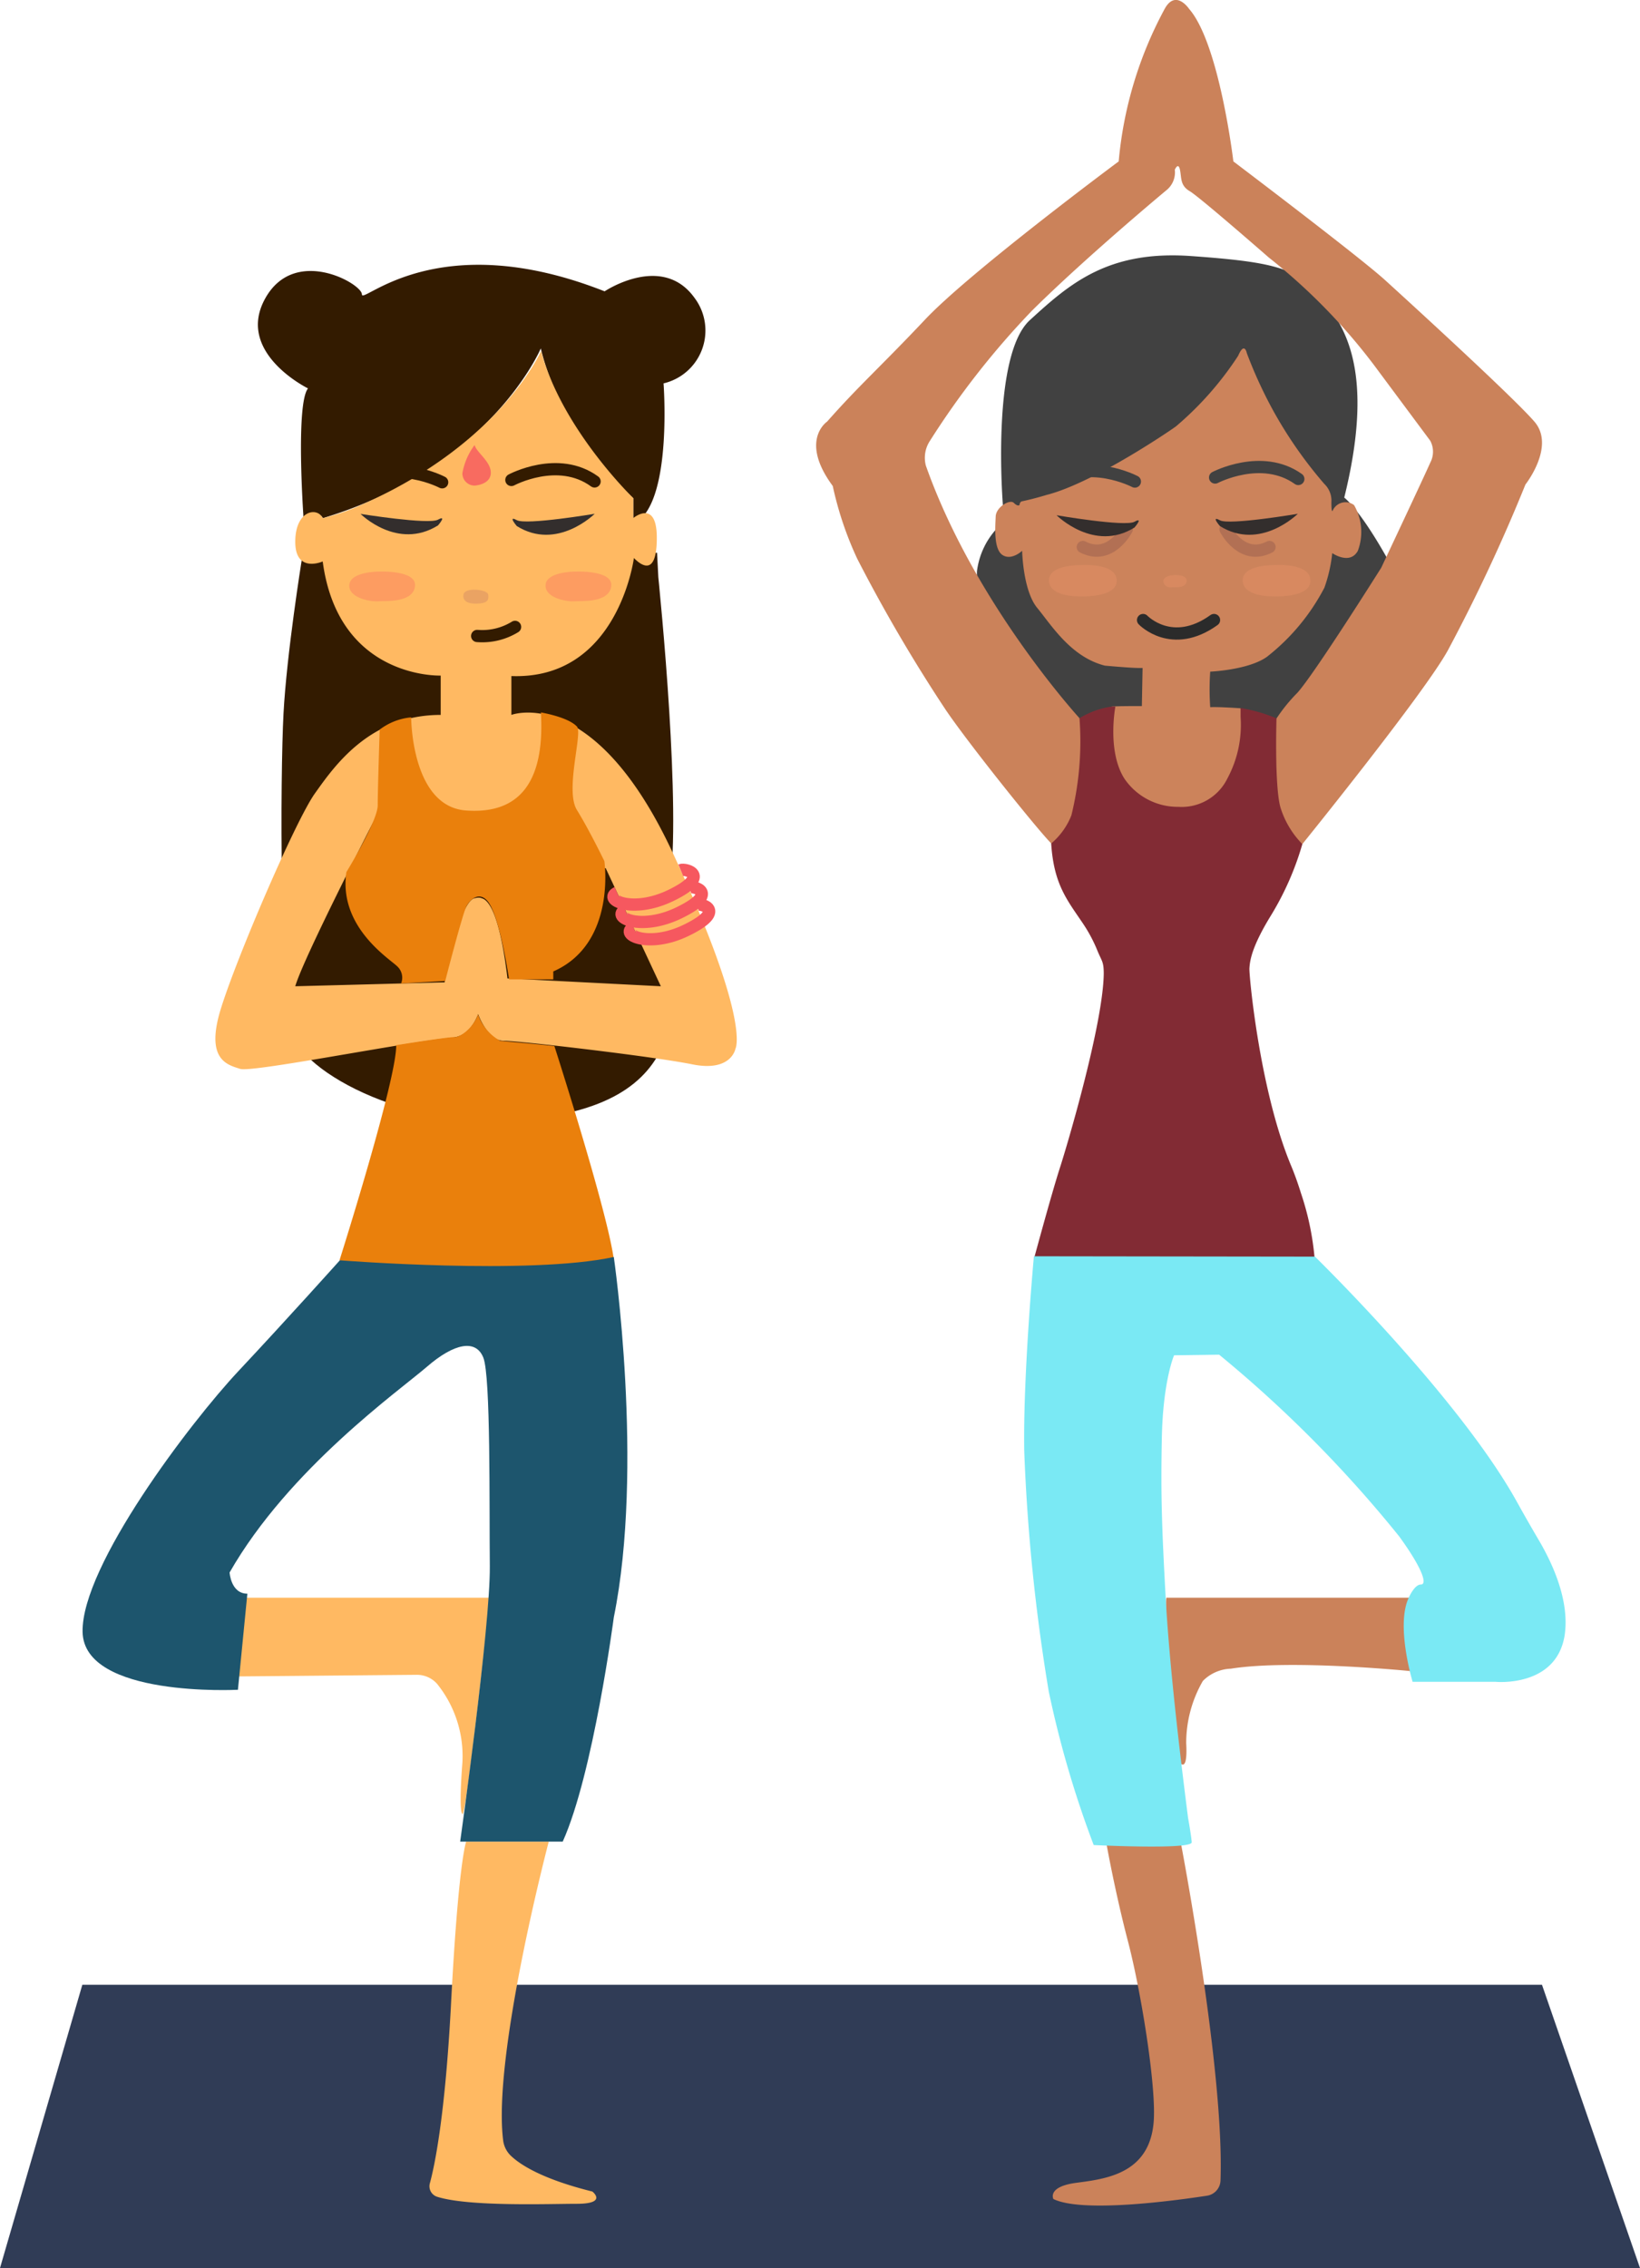 <svg xmlns="http://www.w3.org/2000/svg" viewBox="0 0 133.86 185.05"><defs><style>.cls-1{fill:#303c56;}.cls-2{fill:#331b00;}.cls-3{fill:#ffb962;}.cls-4{fill:#ea800c;}.cls-5{fill:#1d556d;}.cls-6,.cls-7{fill:#f6585f;}.cls-6{opacity:0.3;}.cls-7{opacity:0.8;}.cls-10,.cls-18,.cls-19,.cls-20,.cls-8{fill:none;stroke-miterlimit:10;}.cls-8{stroke:#f6585f;}.cls-9{fill:#332e2d;}.cls-10{stroke:#331b00;}.cls-10,.cls-18,.cls-19,.cls-20{stroke-linecap:round;}.cls-11{fill:#eaa363;}.cls-12{fill:#414141;}.cls-13{fill:#cb825a;}.cls-14{fill:#cc835b;}.cls-15{fill:#822b34;}.cls-16{fill:#7ae9f4;}.cls-17{fill:#e59167;opacity:0.5;}.cls-18{stroke:#414141;}.cls-19{stroke:#b27054;}.cls-20{stroke:#2b2b2b;}</style></defs><title>community_belonging</title><g id="Mat"><polygon class="cls-1" points="6.72 161.94 125.86 161.94 133.86 185.05 0 185.05 6.72 161.94"/></g><g id="Girl_1" data-name="Girl 1"><g id="Hair"><path class="cls-2" d="M109.79,62.57s1.73,15.79,1.37,24.46,3.15,18.22-8,21.11-21.38-2.64-22.76-5.78-1.26-21.75-1-26.66,1.49-12.55,1.49-12.55l29-.58L111.16,87" transform="translate(-56.26 -17.47)"/><path class="cls-2" d="M105.61,41.24s4.68-3.14,7.32.51a4.43,4.43,0,0,1-2.51,7S111.13,58,108.31,60s-.36-.21-.36-.21V58.12s-5.87-5.18-7.55-12.22h0s-4.11,9.73-17.8,13.85h0s-.07-.61-1.58-.13l0-.13s-.63-9.07.38-10.33c0,0-5.91-2.89-3.52-7.29s7.92-1.26,7.92-.38S91.89,35.83,105.61,41.24Z" transform="translate(-56.26 -17.47)"/></g><g id="Skin"><path class="cls-3" d="M100.42,46.11c1.72,6.4,7.53,12,7.53,12v1.63s1.92-1.6,1.92,1.61S108.59,63.6,108,63c0,0-1.28,9.95-10,9.63V75.8s6.74-2.57,13.16,11.23,5.13,16,5.13,16-.32,1.93-3.53,1.28-14.12-1.92-15.4-1.92-2.24-2.25-2.24-2.89V90.88s1.6-1.61,2.56,6.42l12.52.64-4.5-9.63L86.77,84.46S81,95.69,80.36,97.94l12.19-.32s1.17-6.5,2.41-6.85.88,1,.88,1,1.2,10-2.65,10.36S76.83,105,75.86,104.68,73,104,74.26,99.86s6.1-15.4,7.7-17.65,4.49-6.41,10.27-6.41V72.59s-8.35.32-9.63-9.31c0,0-2.24,1-2.24-1.6s1.82-2.87,2.24-1.93a18.45,18.45,0,0,0,3.47-1.23C97.2,53.52,100.42,46.11,100.42,46.11Z" transform="translate(-56.26 -17.47)"/><path class="cls-3" d="M76.34,147.83l-.64,6.42,14.55-.13a2.2,2.2,0,0,1,1.68.73A9.38,9.38,0,0,1,94,161.31s-.32,3.85,0,4.17,2.25-17.65,2.25-17.65Z" transform="translate(-56.26 -17.47)"/><path class="cls-3" d="M94.31,167.73h6.74s-4.64,17.6-3.71,24.46A2.1,2.1,0,0,0,98,193.4c.76.71,2.54,1.87,6.61,2.88,0,0,1.28,1-1.28,1-2.27,0-8.82.25-11.41-.58a.9.9,0,0,1-.58-1.07c.4-1.46,1.24-5.49,1.72-14.4C93.67,169.33,94.31,167.73,94.31,167.73Z" transform="translate(-56.26 -17.47)"/></g><g id="Clothing"><path class="cls-4" d="M87.25,77a5,5,0,0,1,2.57-1s0,7.28,4.49,7.6,6.42-2.5,6.1-8c0,0,2.2.36,2.94,1.15.49.52-1,5.2,0,6.81s2.24,4.17,2.24,4.17,1,6.74-4.17,9v.65l-3.61,0s-.71-4.93-1.68-6.29c-.68-.94-1.49-.29-1.81.35s-1.72,6.07-1.72,6.07L89,97.71a1.26,1.26,0,0,0-.3-1.38c-.64-.64-4.82-3.21-4.17-7.7,0,0,2.56-4.17,2.56-5.45S87.25,77,87.25,77Z" transform="translate(-56.26 -17.47)"/><path class="cls-4" d="M106.37,120.3s-15.13,2.09-22.4,0c0,0,4.66-14.69,4.63-17.55,0,0,4.3-.69,4.76-.66s1.51-.73,1.92-1.85a3.92,3.92,0,0,0,1.82,2.16s3.05.26,4.41.42C101.51,102.82,105.88,116.4,106.37,120.3Z" transform="translate(-56.26 -17.47)"/><path class="cls-5" d="M84,120.3s15.47,1.22,22.36-.27c0,0,2.49,17.15,0,29.4,0,0-1.68,12.78-4.17,18.3H93.82s2.47-17.55,2.42-22.49.08-15.47-.53-17-2.38-1.18-4.61.75S79.85,137.29,75,145.77c0,0,.1,1.73,1.45,1.73l-.77,7.84S63.09,156,63,150.61s8.79-17.08,12.72-21.27S84,120.3,84,120.3Z" transform="translate(-56.26 -17.47)"/></g><g id="Face"><path class="cls-6" d="M87.13,64.11s-2.3,0-2.36,1.1,1.87,1.37,2.36,1.32,2.81.17,3-1.21S87.13,64.11,87.13,64.11Z" transform="translate(-56.26 -17.47)"/><path class="cls-6" d="M103.15,64.11s-2.31,0-2.36,1.1,1.86,1.37,2.36,1.32,2.8.17,3-1.21S103.15,64.11,103.15,64.11Z" transform="translate(-56.26 -17.47)"/><path class="cls-7" d="M95,53.78a5.35,5.35,0,0,0-1,2.31,1,1,0,0,0,1,1s1.27-.06,1.32-1S95.14,54.38,95,53.78Z" transform="translate(-56.26 -17.47)"/><path class="cls-8" d="M111.82,88.46c.36-.15,2.61.41-.8,2.07-3.16,1.53-5.57.32-4.39-.23" transform="translate(-56.26 -17.47)"/><path class="cls-8" d="M112.48,89.88c.37-.16,2.62.41-.8,2.07-3.16,1.53-5.56.32-4.39-.23" transform="translate(-56.26 -17.47)"/><path class="cls-8" d="M113.09,91.3c.36-.16,2.59.41-.79,2.06-3.12,1.53-5.5.33-4.34-.22" transform="translate(-56.26 -17.47)"/><path class="cls-9" d="M104.8,59.39s-3.07,3.06-6.36,1c0,0-.77-.9,0-.48S104.8,59.39,104.8,59.39Z" transform="translate(-56.26 -17.47)"/><path class="cls-10" d="M98,56.63s3.81-2.05,6.79.12" transform="translate(-56.26 -17.47)"/><path class="cls-10" d="M92.35,56.82s-3.8-2-6.79.12" transform="translate(-56.26 -17.47)"/><path class="cls-10" d="M95.21,69.36a5.11,5.11,0,0,0,3.09-.74" transform="translate(-56.26 -17.47)"/><path class="cls-9" d="M85.69,59.4s3,3,6.32.94c0,0,.77-.89,0-.47S85.69,59.4,85.69,59.4Z" transform="translate(-56.26 -17.47)"/><path class="cls-11" d="M94.09,66s-.19.7.92.72,1.15-.32,1.1-.74S94.15,65.34,94.09,66Z" transform="translate(-56.26 -17.47)"/></g></g><g id="Girl_2" data-name="Girl 2"><g id="Hair-2" data-name="Hair"><path class="cls-12" d="M136,64.1a6.26,6.26,0,0,1,1.58-3.46l.54-1.93s-1-12.2,2.2-15.12,6.32-5.71,13.13-5.23,8.64,1,10.46,3.17,4.75,5.71,2.07,16.54c0,0,1.22.88,3.53,5s-9.49,16.65-9.49,16.65H144.24L136,66.53Z" transform="translate(-56.26 -17.47)"/></g><g id="Skin-2" data-name="Skin"><path class="cls-13" d="M144.48,76.19s-8.63-9.36-12.65-20.73a2.51,2.51,0,0,1,.32-2,67.24,67.24,0,0,1,8.34-10.64c4.47-4.43,11-9.85,11-9.85a1.86,1.86,0,0,0,.66-1.65s.28-.66.42,0,0,1.28.8,1.75,6.45,5.41,6.45,5.41a48.06,48.06,0,0,1,9,9.33L173,53.43a1.9,1.9,0,0,1,0,1.79c-.47,1.08-4,8.57-4,8.57S163.52,72.5,162.15,74a13.57,13.57,0,0,0-1.79,2.23l.09,7,.92,3.11h1.19s10-12.36,11.89-15.83A140.32,140.32,0,0,0,180.77,57s2.47-3.12.73-5.13-10.06-9.61-12.17-11.53-12.4-9.7-12.4-9.7-1.14-9.61-3.61-12.44c0,0-1.1-1.65-2,0a32.1,32.1,0,0,0-3.75,12.44s-12.12,9-15.8,12.9-5.33,5.31-8,8.33c0,0-2.29,1.53.46,5.25a28,28,0,0,0,2,5.94,129.15,129.15,0,0,0,7.23,12.34c1.92,2.83,7.5,9.78,8.6,10.88s3.2-3,3.2-5.49A15.09,15.09,0,0,0,144.48,76.19Z" transform="translate(-56.26 -17.47)"/><path class="cls-14" d="M147,75.12s-2,6.5,2.2,10,9.24-1.37,9.24-4a25.51,25.51,0,0,0-.92-5.86s-1.83-.13-2.48-.09a21.08,21.08,0,0,1,0-2.9s3.12-.13,4.63-1.21a17.32,17.32,0,0,0,4.69-5.64A12.06,12.06,0,0,0,165,62.6s1.44,1,2.09-.19a4.37,4.37,0,0,0-.31-3.73,1.15,1.15,0,0,0-1.72.4s-.13.43-.13-.63a1.88,1.88,0,0,0-.58-1.5,35,35,0,0,1-4.22-6.07,36.62,36.62,0,0,1-2.1-4.59s-.19-1-.71.21a26.51,26.51,0,0,1-5.09,5.77c-1.26.89-7,4.68-10.54,5.58,0,0-1,.31-2,.52,0,0-.18,0-.22.31,0,0-.14.14-.46-.18s-1.45.34-1.48,1.11-.19,2.65.55,3.14,1.61-.34,1.61-.34.06,3.24,1.23,4.66,2.74,4,5.52,4.71c0,0,2.09.19,2.74.19h.34l-.06,3.11S147.54,75.07,147,75.12Z" transform="translate(-56.26 -17.47)"/><path class="cls-13" d="M151.46,147.83h20.07s-.61,5,0,6c0,0-9.85-1-14.81-.21a3.37,3.37,0,0,0-2.28,1,10.12,10.12,0,0,0-1.36,5.07c.15,2.73-.63,1.46-.63,1.46S151.21,149.5,151.46,147.83Z" transform="translate(-56.26 -17.47)"/><path class="cls-13" d="M152.64,167.82s3.57,18.6,3.24,27.57a1.3,1.3,0,0,1-1.1,1.23c-2.75.42-10.18,1.42-12.54.27,0,0-.53-1,1.85-1.32s6.12-.7,6.35-5.2c.15-3-1.06-10.48-2.12-14.53s-1.76-8-1.76-8Z" transform="translate(-56.26 -17.47)"/></g><g id="Clothes"><path class="cls-15" d="M144.37,76.07a6.82,6.82,0,0,1,2.63-.95h.3s-.7,3.66.75,5.9a5.26,5.26,0,0,0,4.4,2.28,4.15,4.15,0,0,0,4-2.33,9.22,9.22,0,0,0,1.07-5l0-.73a13,13,0,0,1,2.93.84s-.17,5.52.32,7.26a7.35,7.35,0,0,0,1.79,3A23.83,23.83,0,0,1,160,92.16c-1.63,2.65-1.72,3.76-1.76,4.31s.84,10,3.41,16.13c.3.72.56,1.46.79,2.2a22.82,22.82,0,0,1,1.11,5.21H140.7s1.35-5,2.05-7.19c.65-2,3.54-11.79,3.6-15.89,0-1.05-.16-1-.56-2a12.07,12.07,0,0,0-1.15-2.13c-1.28-1.9-2.37-3.18-2.58-6.51a5.75,5.75,0,0,0,1.65-2.3A25.29,25.29,0,0,0,144.37,76.07Z" transform="translate(-56.26 -17.47)"/><path class="cls-16" d="M163.59,120s11.75,11.46,16.48,20c.62,1.12,1.25,2.22,1.9,3.32,1,1.74,2.42,4.75,2,7.57-.68,4.29-5.64,3.8-5.64,3.8h-6.77s-1.39-4.58-.32-6.85c0,0,.46-1.09,1-1.09s.11-1.33-1.78-3.93A101.52,101.52,0,0,0,155.77,128l-3.68.05s-.91,2.09-1,6.78,0,7.18.3,12.74,1.12,12.55,1.84,18.21c0,0,.25,1.37.3,2s-8,.23-8,.23a83.75,83.75,0,0,1-3.67-12.54,153.52,153.52,0,0,1-2-19.63c-.1-6.27.79-15.87.79-15.87Z" transform="translate(-56.26 -17.47)"/></g><g id="Face-2" data-name="Face"><path class="cls-17" d="M144.42,63.58s-2.54-.06-2.54,1.24,2.23,1.3,2.23,1.3,3.3.24,3.3-1.27S144.42,63.58,144.42,63.58Z" transform="translate(-56.26 -17.47)"/><path class="cls-17" d="M160.24,63.58s-2.55-.06-2.55,1.24,2.24,1.3,2.24,1.3,3.29.24,3.29-1.27S160.24,63.58,160.24,63.58Z" transform="translate(-56.26 -17.47)"/><path class="cls-18" d="M155.44,56.43s3.81-2,6.79.12" transform="translate(-56.26 -17.47)"/><path class="cls-18" d="M148.89,56.76s-3.81-2-6.79.12" transform="translate(-56.26 -17.47)"/><path class="cls-17" d="M151.22,64.85a.51.51,0,0,0,.49.53c.52,0,1.37.11,1.41-.53S151.26,64.25,151.22,64.85Z" transform="translate(-56.26 -17.47)"/><path class="cls-19" d="M148.23,60.65s-1.33,2.61-3.59,1.45" transform="translate(-56.26 -17.47)"/><path class="cls-9" d="M142.5,59.51s3.07,3.06,6.36,1c0,0,.77-.9,0-.47S142.5,59.51,142.5,59.51Z" transform="translate(-56.26 -17.47)"/><path class="cls-19" d="M156.29,60.65s1.33,2.61,3.59,1.45" transform="translate(-56.26 -17.47)"/><path class="cls-9" d="M162.19,59.39s-3.07,3.06-6.36,1c0,0-.77-.89,0-.47S162.19,59.39,162.19,59.39Z" transform="translate(-56.26 -17.47)"/><path class="cls-20" d="M149.56,68.06s2.35,2.47,5.79,0" transform="translate(-56.26 -17.47)"/></g></g></svg>